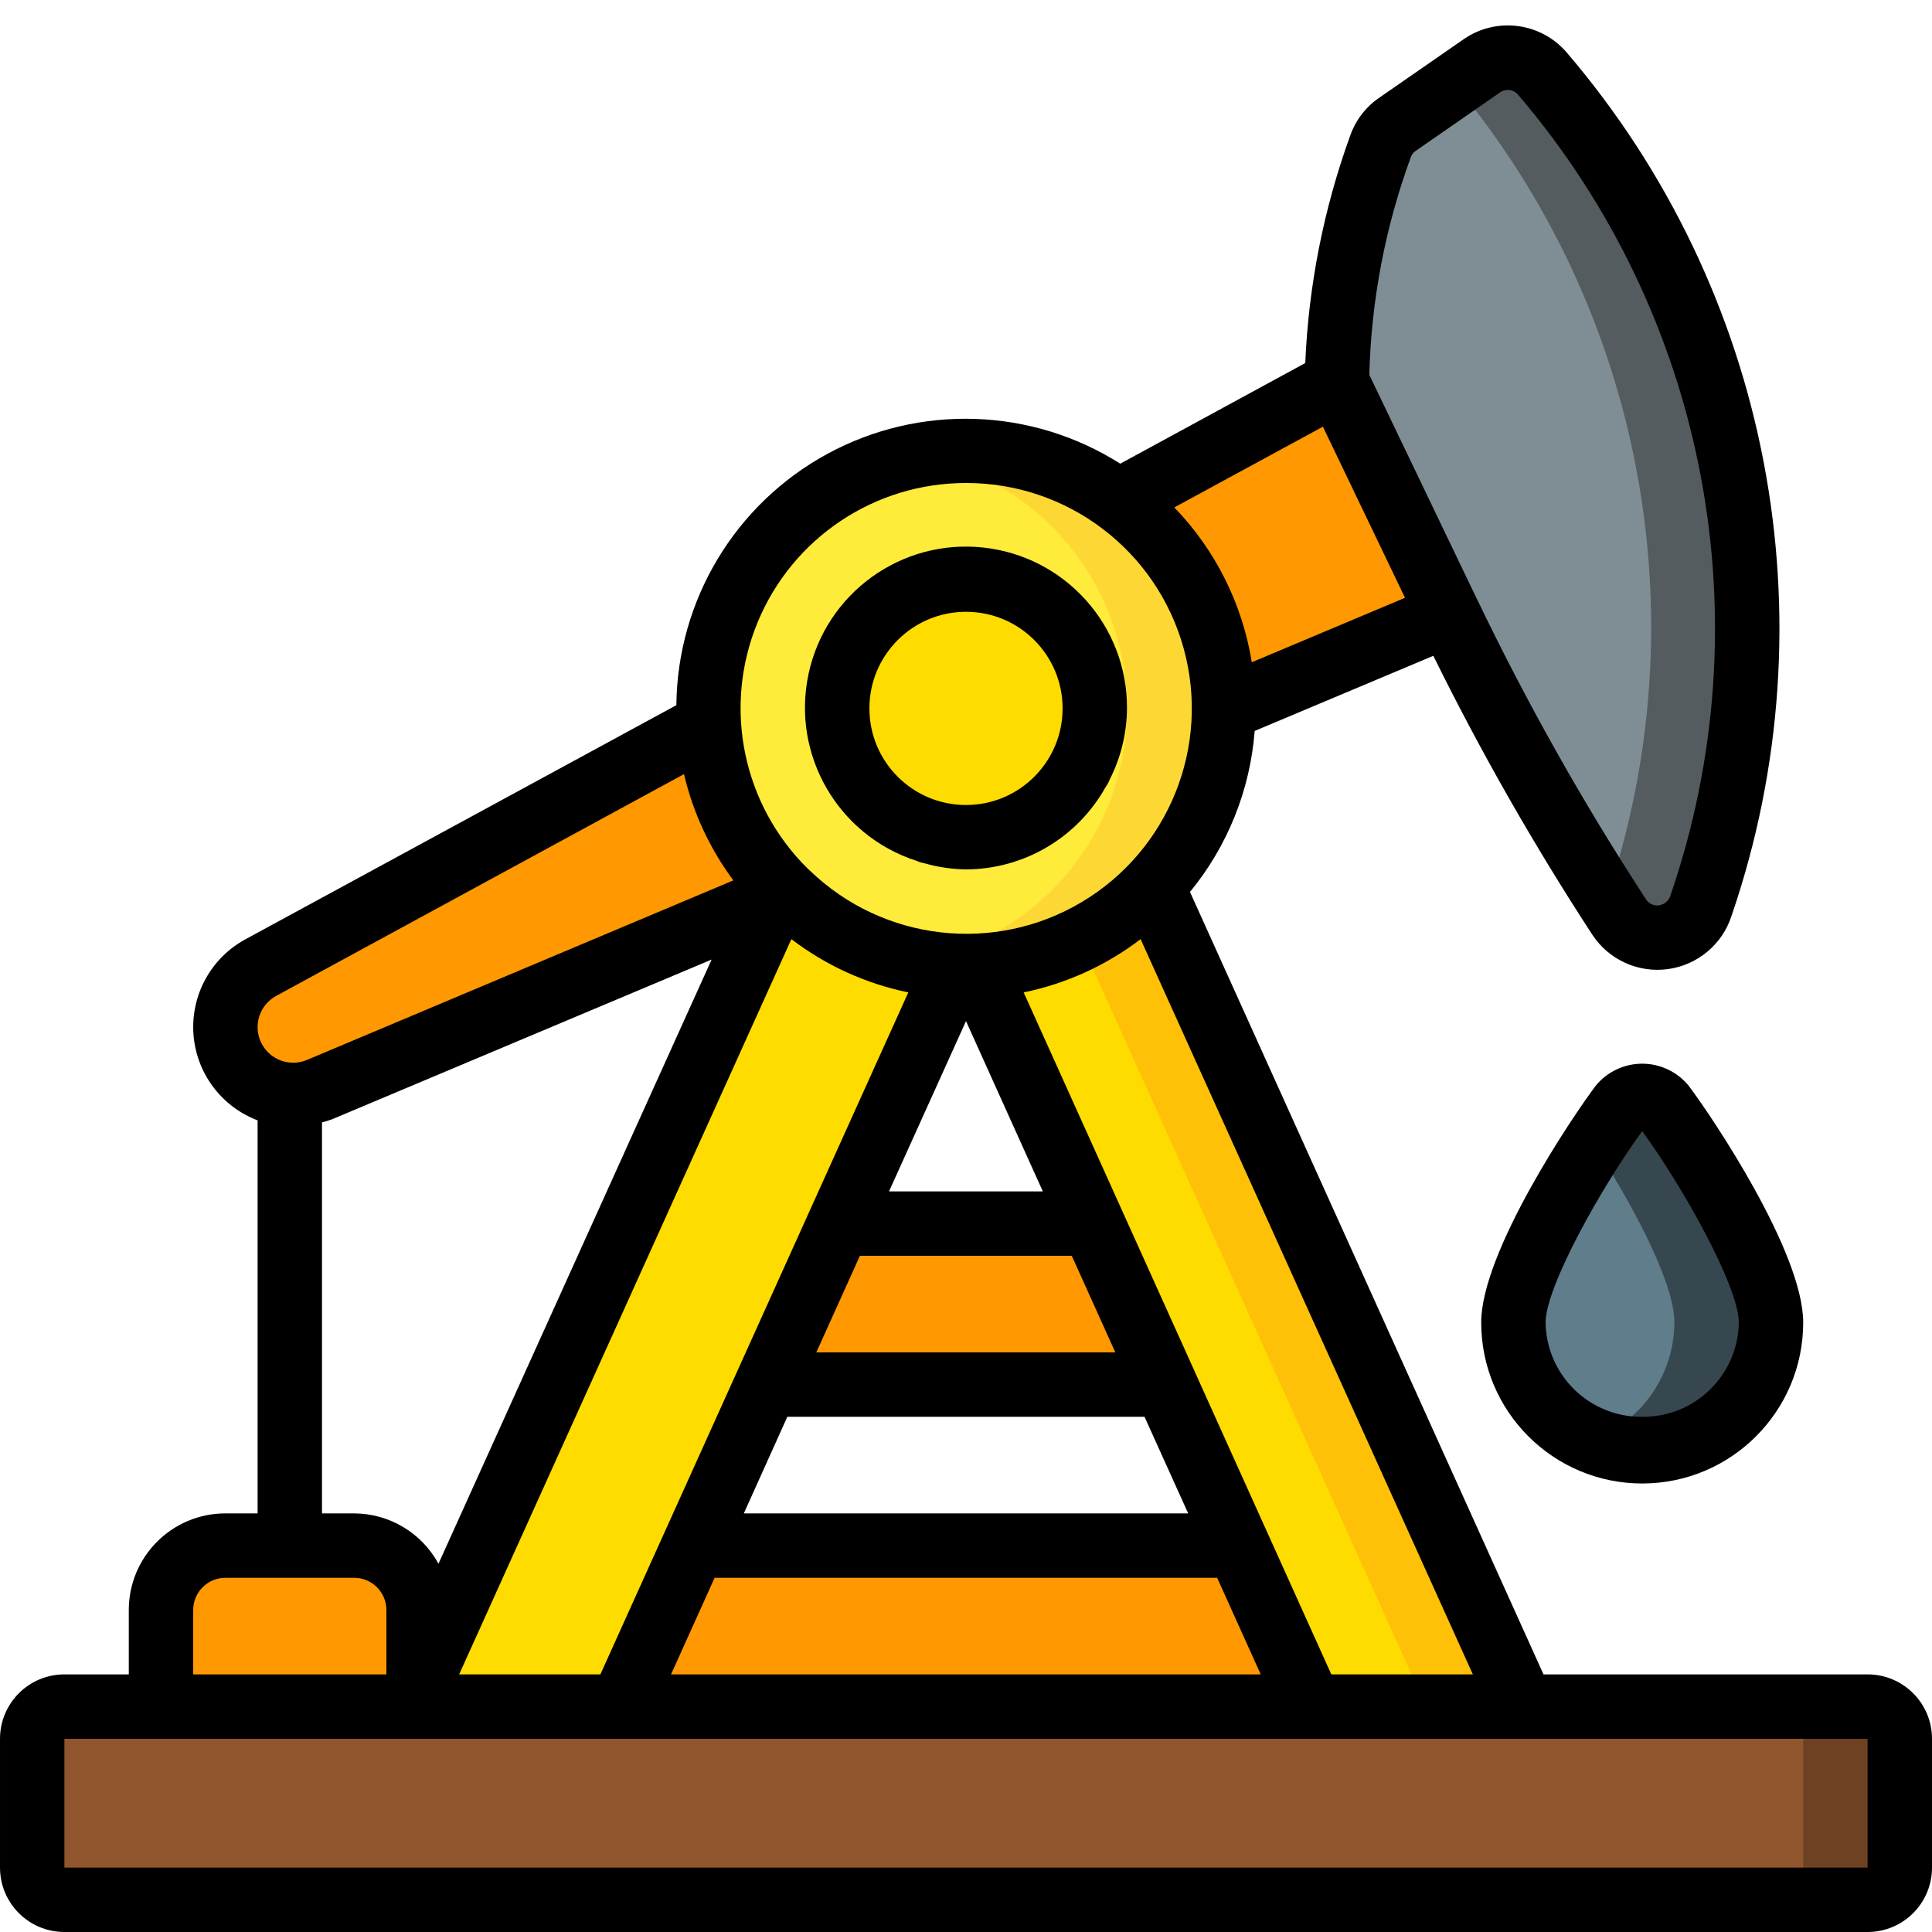 <svg height="512" viewBox="0 0 60 60" width="512" xmlns="http://www.w3.org/2000/svg"><g id="Page-1" fill="none" fill-rule="evenodd"><g id="006---Oil-Drilling" fill-rule="nonzero"><rect id="Rectangle-path" fill="#91562d" height="6" rx="1" width="58" x="1" y="53"/><path id="Shape" d="m58 53h-3c.552 0 1 .448 1 1v4c0 .552-.448 1-1 1h3c.552 0 1-.448 1-1v-4c0-.552-.448-1-1-1z" fill="#6d4122"/><path id="Shape" d="m29.68 29.99-3.62 8.01-2.25 5-4.52 10h-6.58l11.35-25.11.38-.16c1.405 1.378 3.273 2.184 5.24 2.26z" fill="#ffdc00"/><path id="Shape" d="m47.29 53h-6.59l-2.26-5-2.25-5-2.26-5-3.61-8.01c2.07-.081 4.028-.963 5.46-2.46z" fill="#ffdc00"/><path id="Shape" d="m35.78 27.53c-.652.674-1.416 1.23-2.258 1.643l10.768 23.827h3z" fill="#fec108"/><path id="Shape" d="m38 22v.02c-.013 4.285-3.399 7.799-7.68 7.97-.11.01-.21.01-.32.01s-.22 0-.32-.01c-4.097-.18-7.399-3.418-7.66-7.51-.017-.159-.023-.32-.02-.48 0-4.418 3.582-8 8-8s8 3.582 8 8z" fill="#ffeb3a"/><path id="Shape" d="m34.74 15.56c-1.797-1.331-4.071-1.842-6.264-1.41 3.784.7 6.528 4.002 6.524 7.85v.02c.001 2.055-.795 4.03-2.22 5.51-1.152 1.197-2.648 2.006-4.28 2.317.389.077.782.125 1.178.143.1.01.21.01.32.01s.21 0 .32-.01c4.282-.17 7.669-3.685 7.682-7.97v-.02c.001-2.543-1.209-4.935-3.26-6.44z" fill="#fdd834"/><circle id="Oval" cx="30" cy="22" fill="#ffdc00" r="4"/><path id="Shape" d="m36.19 43h-12.38l2.25-5h7.87z" fill="#ff9801"/><path id="Shape" d="m40.7 53h-21.41l2.26-5h16.89z" fill="#ff9801"/><path id="Shape" d="m55 41.071c0 2.209-1.791 4-4 4s-4-1.791-4-4c0-1.619 2.227-5.263 3.358-6.753.153-.2.39-.318.642-.318s.489.118.642.318c1.131 1.49 3.358 5.134 3.358 6.753z" fill="#607d8b"/><path id="Shape" d="m51.642 34.318c-.153-.2-.39-.318-.642-.318s-.489.118-.642.318c-.245.322-.545.757-.858 1.238 1.136 1.744 2.5 4.244 2.5 5.515-.009 1.611-1 3.053-2.5 3.638.477.191.986.29 1.5.291 2.189.019 3.98-1.74 4-3.929 0-1.619-2.227-5.264-3.358-6.753z" fill="#37474f"/><path id="Shape" d="m52.82 28.14c-.112.331-.339.611-.64.79-.649.379-1.481.181-1.89-.45-1.967-3.016-3.737-6.156-5.3-9.4l-.01-.02-3.45-7.19c.025-2.503.481-4.983 1.35-7.33.098-.275.28-.513.52-.68l2.62-1.82c.592-.415 1.402-.311 1.87.24 6.142 7.122 8.021 16.978 4.93 25.86z" fill="#7f8e94"/><path id="Shape" d="m47.89 2.28c-.468-.551-1.278-.655-1.87-.24l-.838.582c5.852 7.028 7.638 16.589 4.718 25.256.14.217.274.424.391.6.409.631 1.241.829 1.89.45.301-.179.528-.459.64-.79 3.09-8.882 1.21-18.737-4.931-25.858z" fill="#545c60"/><g fill="#ff9801"><path id="Shape" d="m38 22.02v-.02c.001-2.543-1.209-4.935-3.26-6.44l6.79-3.69 3.45 7.19.01.02z"/><path id="Shape" d="m24.44 27.73-.38.16-14.14 5.95c-1.047.503-2.302.062-2.805-.985s-.062-2.302.985-2.805l13.92-7.57c.113 1.993.978 3.87 2.42 5.25z"/><path id="Shape" d="m7 48h4c1.105 0 2 .895 2 2v3h-8v-3c0-1.105.895-2 2-2z"/></g><path id="Shape" d="m58 52h-10.065l-10.979-24.3c1.167-1.421 1.868-3.167 2.009-5l5.548-2.333c1.473 2.986 3.124 5.88 4.943 8.669.513.774 1.424 1.186 2.344 1.06.92-.126 1.687-.767 1.973-1.65 3.162-9.219 1.212-19.423-5.127-26.827-.806-.928-2.182-1.101-3.192-.4l-2.626 1.82c-.412.283-.724.69-.892 1.161-.825 2.273-1.297 4.659-1.4 7.075l-5.745 3.125c-2.753-1.745-6.235-1.861-9.098-.304-2.863 1.558-4.657 4.544-4.688 7.804l-13.385 7.272c-1.065.578-1.694 1.724-1.613 2.933.082 1.209.86 2.259 1.993 2.689v12.206h-1c-1.657 0-3 1.343-3 3v2h-2c-1.105 0-2 .895-2 2v4c0 1.105.895 2 2 2h56c1.105 0 2-.895 2-2v-4c0-1.105-.895-2-2-2zm-43.741 0 10.318-22.834c1.071.817 2.312 1.383 3.631 1.654l-3.059 6.774-.014.031-6.49 14.375zm10.192-8h11.093l1.356 3h-13.8zm.9-2 1.354-3h6.58l1.353 3zm2.258-5 2.391-5.289 2.386 5.289zm-5.416 12h15.607l1.353 3h-18.314zm19.153 3-4.233-9.382-.006-.015-5.316-11.783c1.32-.271 2.561-.837 3.632-1.654l10.318 22.834zm-2.471-31.433c-.291-1.811-1.131-3.49-2.406-4.809l4.615-2.507 2.55 5.314zm4.941-15.691c.029-.078.082-.145.151-.191l2.626-1.821c.173-.119.408-.088.546.07 5.875 6.874 7.675 16.344 4.732 24.894-.035.101-.107.185-.2.236-.188.11-.429.053-.549-.129-1.95-2.986-3.701-6.097-5.244-9.312l-.006-.008-3.347-6.974c.059-2.31.495-4.595 1.291-6.765zm-13.816 10.124c3.153-.006 5.921 2.097 6.76 5.137.839 3.039-.457 6.265-3.166 7.878s-6.163 1.216-8.435-.971c-.021-.022-.043-.04-.065-.059-2.028-1.991-2.65-5.011-1.573-7.641 1.077-2.63 3.637-4.347 6.479-4.344zm-21.423 15.928 12.665-6.887c.28 1.194.802 2.317 1.534 3.3l-13.242 5.576c-.543.229-1.169-.009-1.425-.539-.255-.531-.05-1.168.468-1.45zm1.423 3.928c.104-.026.207-.057.308-.094l11.792-4.962-8.483 18.764c-.521-.96-1.524-1.56-2.617-1.564h-1zm-4 15.144c0-.552.448-1 1-1h4c.552 0 1 .448 1 1v2h-6zm-4 8v-4h56v4z" fill="#000"/><path id="Shape" d="m28.465 26.734c.077.035.158.061.242.075.421.121.855.185 1.293.191 1.797-.006 3.452-.98 4.331-2.548.054-.074.098-.156.131-.242.349-.685.533-1.442.538-2.21.013-2.564-1.916-4.721-4.465-4.996s-4.892 1.423-5.426 3.931.916 5.012 3.355 5.799zm1.535-7.734c1.657 0 3 1.343 3 3s-1.343 3-3 3-3-1.343-3-3 1.343-3 3-3z" fill="#000"/><path id="Shape" d="m49.561 33.713c-.707.932-3.561 5.169-3.561 7.358 0 2.761 2.239 5 5 5s5-2.239 5-5c0-2.189-2.854-6.426-3.561-7.357-.354-.43-.882-.68-1.439-.68s-1.085.249-1.439.679zm1.439 10.287c-1.636.017-2.978-1.293-3-2.929 0-1.108 1.737-4.214 3-5.942 1.263 1.728 3 4.833 3 5.942-.022 1.636-1.364 2.946-3 2.929z" fill="#000"/></g></g></svg>